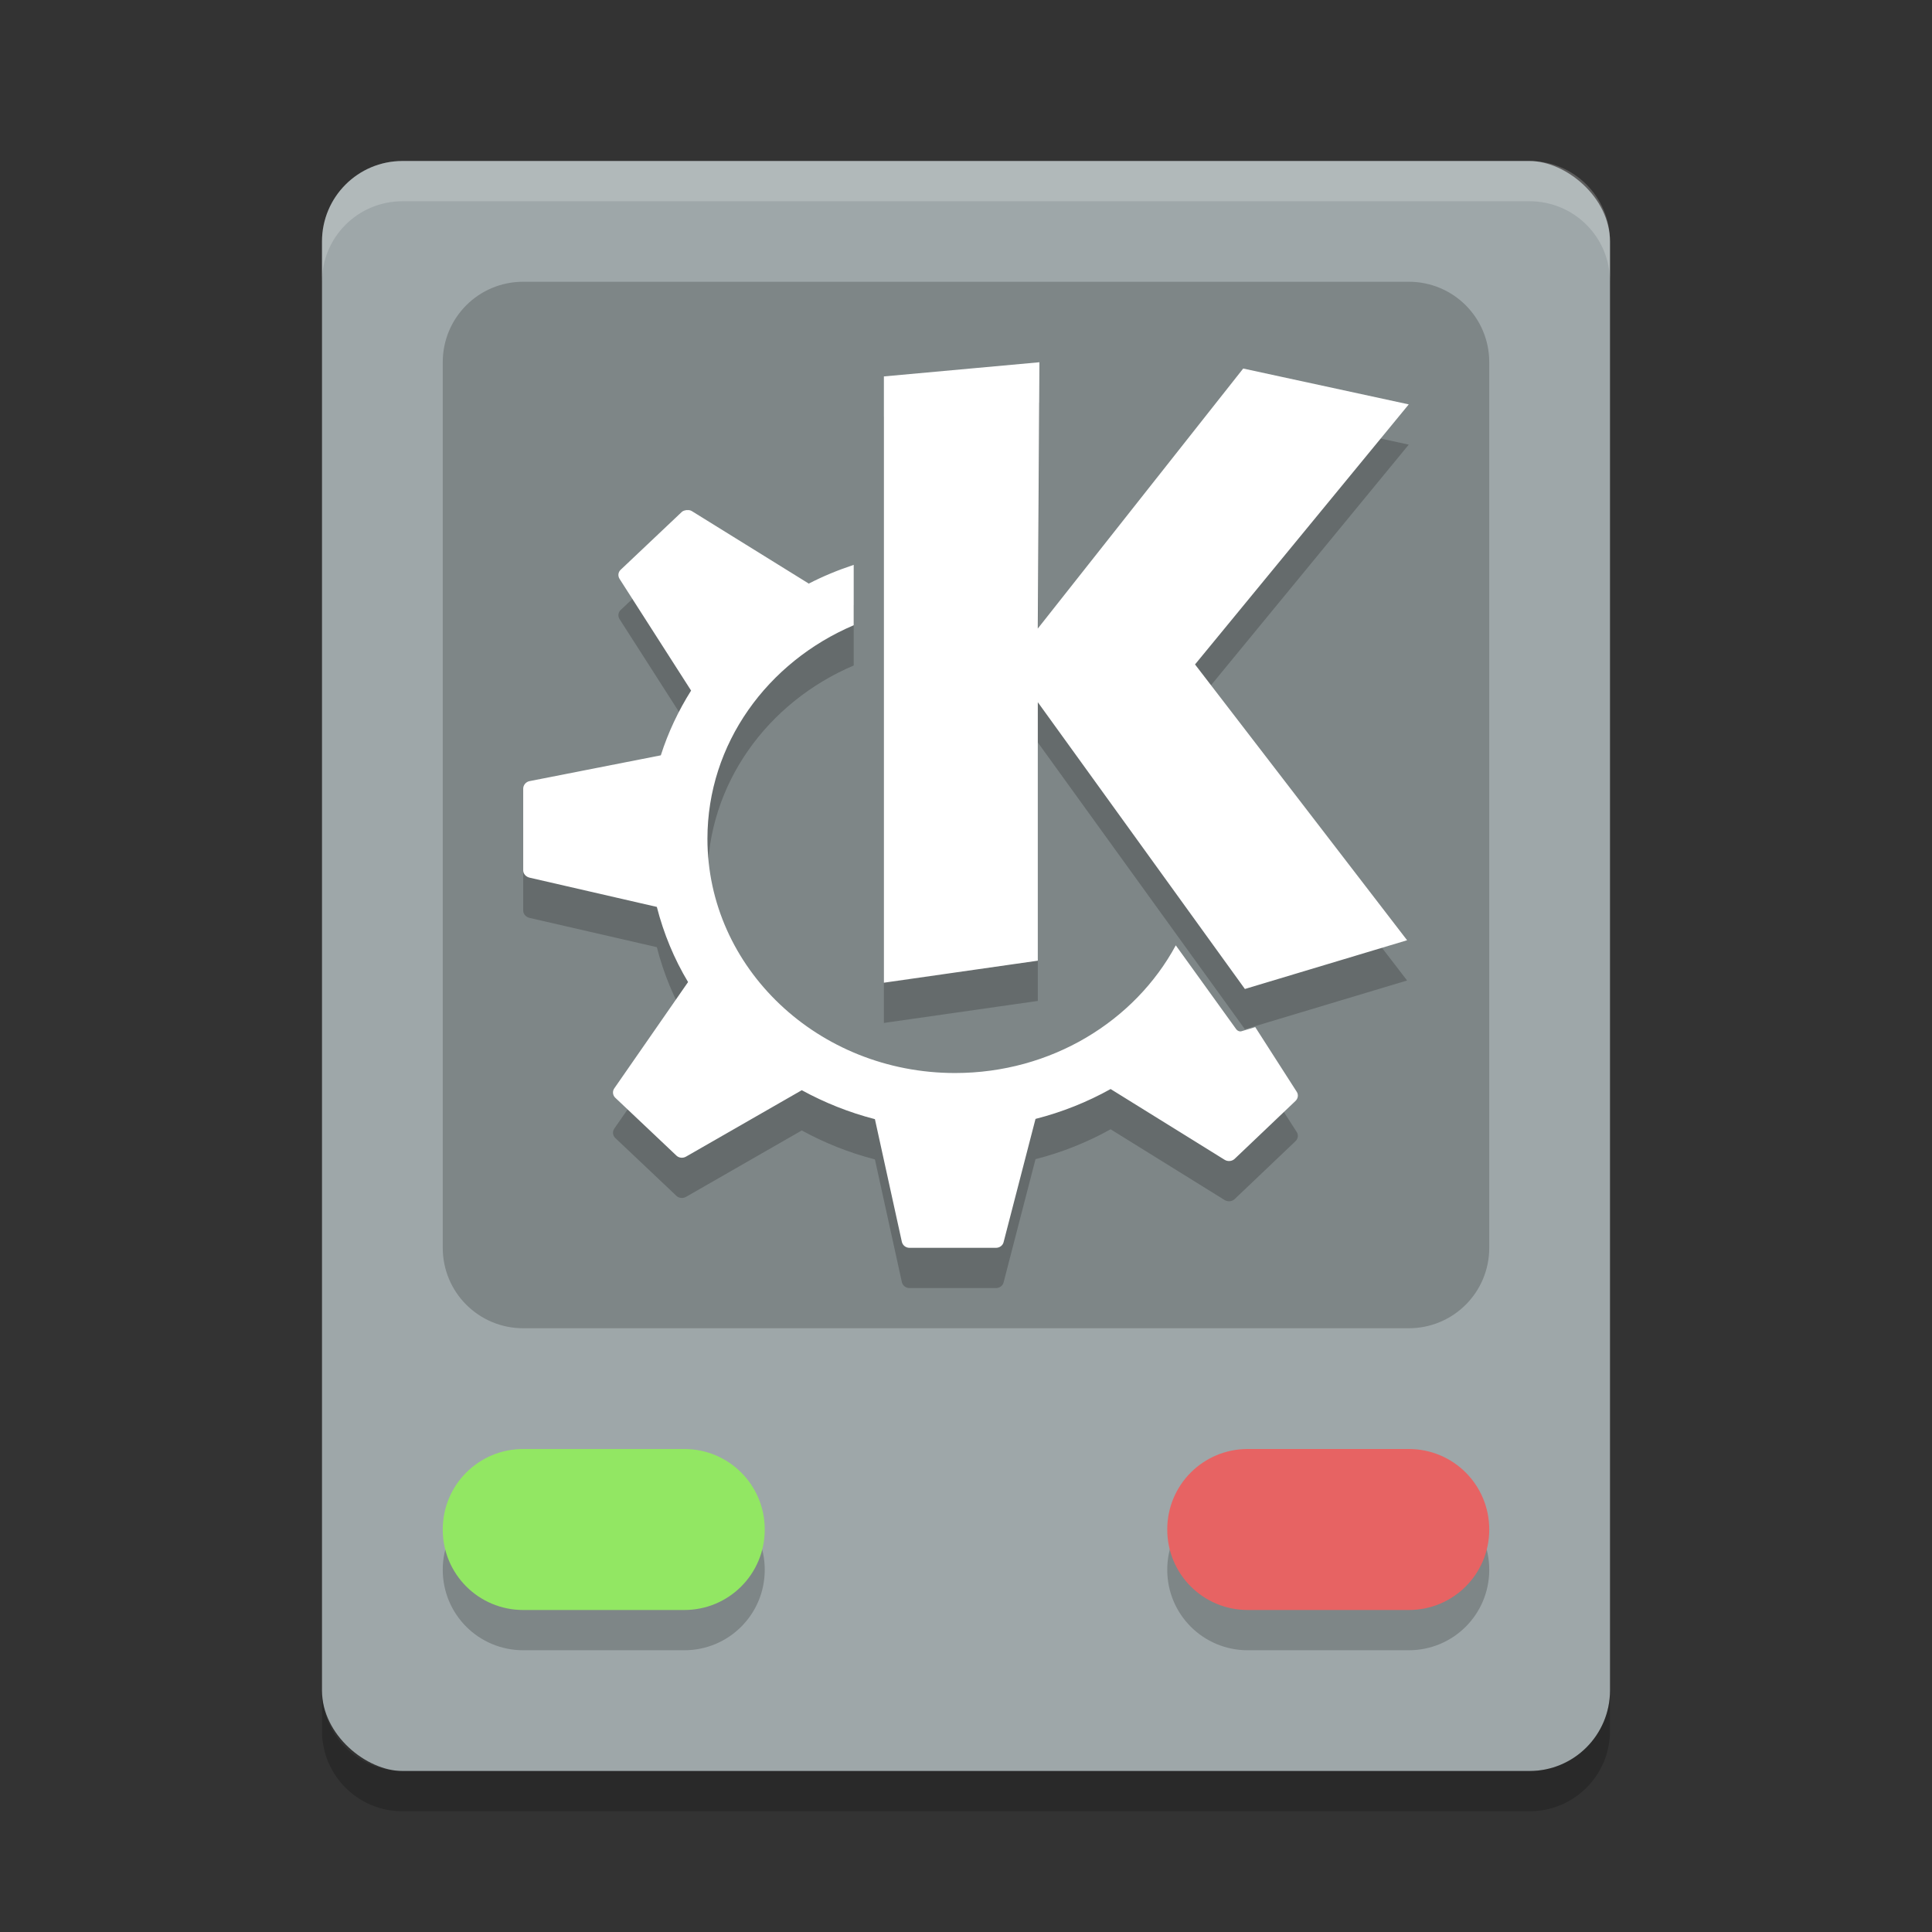 <?xml version="1.0" encoding="UTF-8" standalone="no"?>
<svg xmlns="http://www.w3.org/2000/svg" height="48" width="48" version="1">
 <rect width="100%" height="100%" fill="#333333" stroke="none"/>
 <rect fill-opacity="0" ry="10" height="60" width="20" y="-421.36" x="869.19"/>
 <rect transform="matrix(0,-1,-1,0,0,0)" rx="2" ry="2" height="32" width="40" y="-40" x="-44" fill="#9ea7a9"/>
 <path opacity=".2" d="m10 4c-1.108 0-2 0.892-2 2v1c0-1.108 0.892-2 2-2h28c1.108 0 2 0.892 2 2v-1c0-1.108-0.892-2-2-2h-28z" fill="#fff"/>
 <path opacity=".2" d="m13 7h22c1.108 0 2 0.892 2 2v22c0 1.108-0.892 2-2 2h-22c-1.108 0-2-0.892-2-2v-22c0-1.108 0.892-2 2-2z"/>
 <g opacity=".2" transform="translate(0,1)">
  <path opacity="1" d="m13 36h4c1.108 0 2 0.892 2 2s-0.892 2-2 2h-4c-1.108 0-2-0.892-2-2s0.892-2 2-2z"/>
  <path opacity="1" d="m31 36h4c1.108 0 2 0.892 2 2s-0.892 2-2 2h-4c-1.108 0-2-0.892-2-2s0.892-2 2-2z"/>
 </g>
 <g>
  <path d="m13 36h4c1.108 0 2 0.892 2 2s-0.892 2-2 2h-4c-1.108 0-2-0.892-2-2s0.892-2 2-2z" fill="#92e763"/>
  <path d="m31 36h4c1.108 0 2 0.892 2 2s-0.892 2-2 2h-4c-1.108 0-2-0.892-2-2s0.892-2 2-2z" fill="#e76363"/>
 </g>
 <path opacity=".2" d="m25.825 10-3.865 0.352v15.063l3.824-0.547v-6.422l5.145 7.125 4.03-1.211-5.269-6.852 5.31-6.461-4.113-0.891-5.104 6.461 0.041-6.617zm-8.762 3.672c-0.044 0.008-0.091 0.015-0.124 0.047l-1.52 1.438c-0.064 0.061-0.072 0.153-0.025 0.227l1.776 2.773c-0.315 0.501-0.571 1.039-0.752 1.609l-3.262 0.641c-0.091 0.018-0.157 0.099-0.157 0.187v2.031c0 0.086 0.069 0.159 0.157 0.18l3.163 0.727c0.169 0.66 0.43 1.292 0.776 1.867l-1.833 2.641c-0.051 0.073-0.041 0.172 0.025 0.234l1.52 1.438c0.064 0.06 0.162 0.068 0.239 0.023l2.874-1.649c0.564 0.308 1.174 0.554 1.817 0.719l0.669 3.047c0.02 0.088 0.098 0.15 0.191 0.15h2.147c0.09 0 0.169-0.057 0.19-0.141l0.793-3.062c0.663-0.169 1.288-0.42 1.866-0.742l2.833 1.758c0.078 0.048 0.182 0.039 0.248-0.023l1.511-1.438c0.064-0.061 0.08-0.153 0.033-0.227l-1.032-1.609-0.339 0.102c-0.049 0.015-0.103-0.008-0.132-0.047 0 0-0.652-0.907-1.503-2.086-1.018 1.884-3.093 3.172-5.484 3.172-3.397 0-6.152-2.607-6.152-5.82 0-2.364 1.494-4.394 3.634-5.305v-1.5c-0.389 0.129-0.766 0.284-1.123 0.469-0-0 0.001-0.008 0-0.008l-2.899-1.797c-0.039-0.024-0.08-0.028-0.124-0.023z" style="color:#31363b"/>
 <path d="m25.825 9-3.865 0.352v15.063l3.824-0.547v-6.422l5.145 7.125 4.03-1.211-5.269-6.852 5.31-6.461-4.113-0.891-5.104 6.461 0.041-6.617zm-8.762 3.672c-0.044 0.008-0.091 0.015-0.124 0.047l-1.52 1.438c-0.064 0.061-0.072 0.153-0.025 0.227l1.776 2.773c-0.315 0.501-0.571 1.039-0.752 1.609l-3.262 0.641c-0.091 0.018-0.157 0.099-0.157 0.187v2.031c0 0.086 0.069 0.159 0.157 0.18l3.163 0.727c0.169 0.66 0.43 1.292 0.776 1.867l-1.833 2.641c-0.051 0.073-0.041 0.172 0.025 0.234l1.52 1.438c0.064 0.06 0.162 0.068 0.239 0.023l2.874-1.649c0.564 0.308 1.174 0.554 1.817 0.719l0.669 3.047c0.02 0.088 0.098 0.15 0.191 0.15h2.147c0.09 0 0.169-0.057 0.19-0.141l0.793-3.062c0.663-0.169 1.288-0.42 1.866-0.742l2.833 1.758c0.078 0.048 0.182 0.039 0.248-0.023l1.511-1.438c0.064-0.061 0.08-0.153 0.033-0.227l-1.032-1.609-0.339 0.102c-0.049 0.015-0.103-0.008-0.132-0.047 0 0-0.652-0.907-1.503-2.086-1.018 1.884-3.093 3.172-5.484 3.172-3.397 0-6.152-2.607-6.152-5.82 0-2.364 1.494-4.394 3.634-5.305v-1.5c-0.389 0.129-0.766 0.284-1.123 0.469-0-0 0.001-0.008 0-0.008l-2.899-1.797c-0.039-0.024-0.08-0.028-0.124-0.023z" style="color:#31363b" fill="#fff"/>
 <path opacity=".2" d="m8 42v1c0 1.108 0.892 2 2 2h28c1.108 0 2-0.892 2-2v-1c0 1.108-0.892 2-2 2h-28c-1.108 0-2-0.892-2-2z"/>
</svg>
